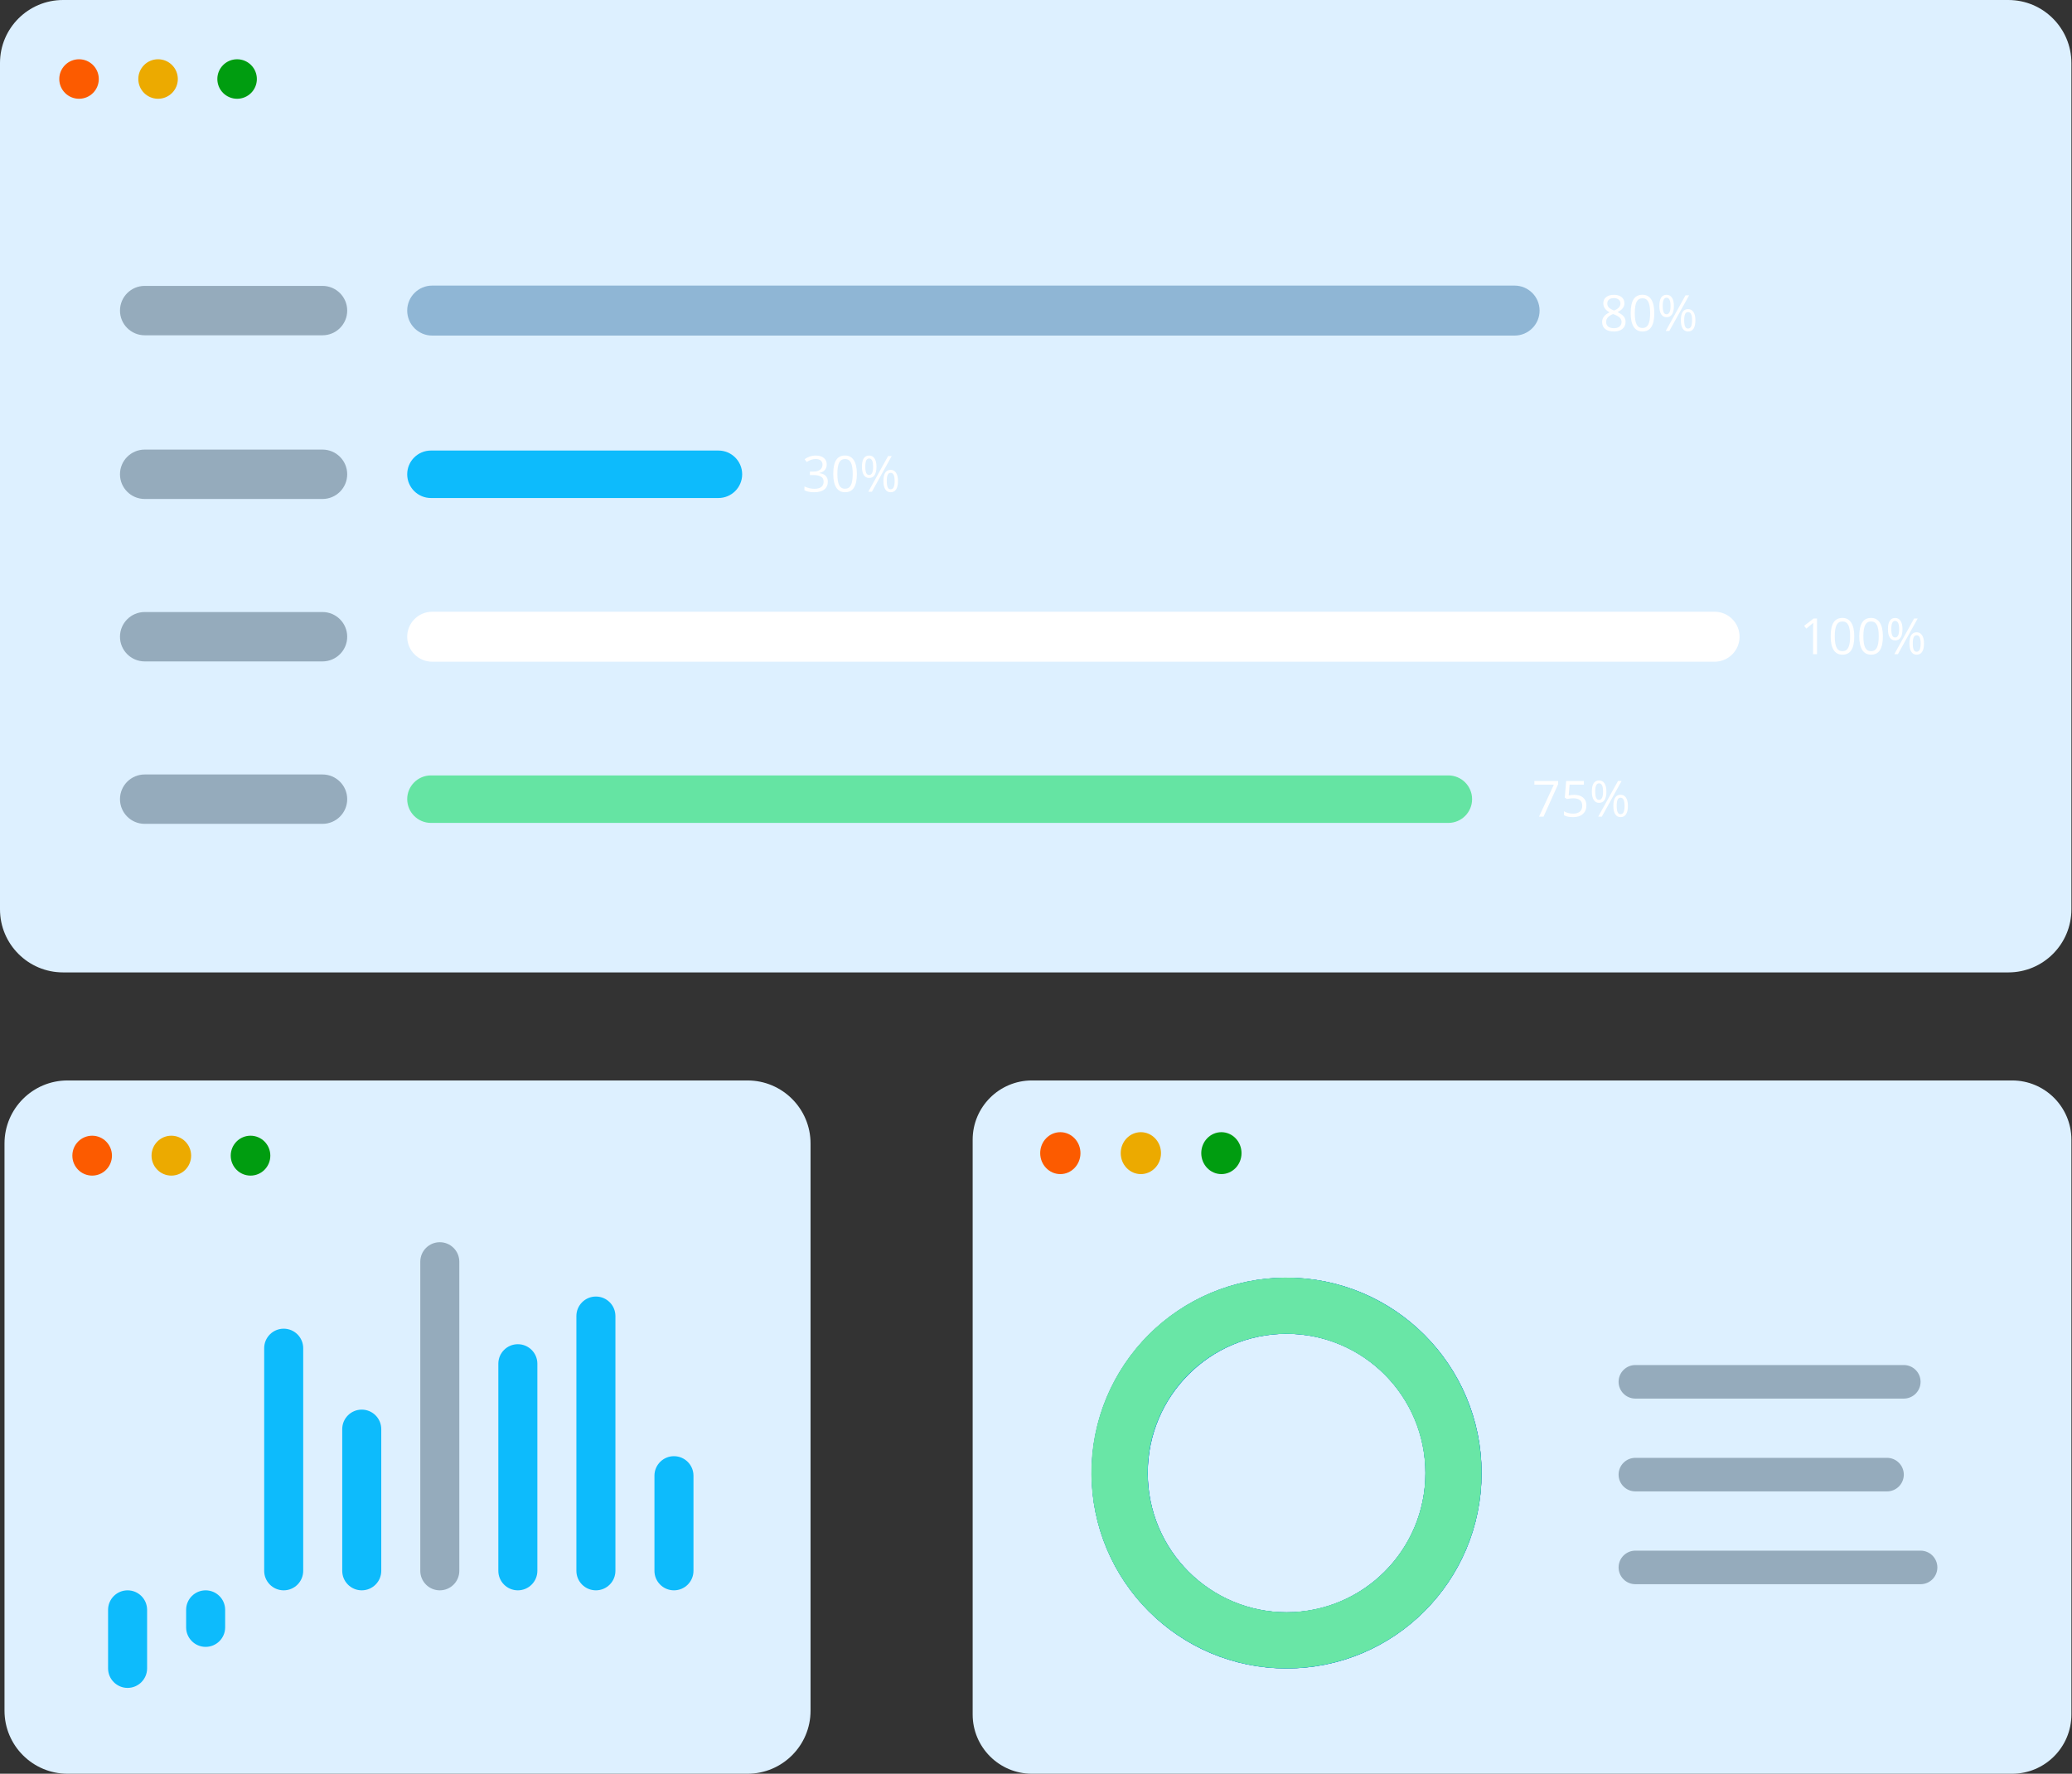 <?xml version="1.0" encoding="UTF-8" standalone="no"?>
<!DOCTYPE svg PUBLIC "-//W3C//DTD SVG 1.1//EN" "http://www.w3.org/Graphics/SVG/1.1/DTD/svg11.dtd">
<svg width="100%" height="100%" viewBox="0 0 494 423" version="1.1" xmlns="http://www.w3.org/2000/svg" xmlns:xlink="http://www.w3.org/1999/xlink" xml:space="preserve" xmlns:serif="http://www.serif.com/" style="fill-rule:evenodd;clip-rule:evenodd;">
    <rect x="0" y="0" width="494" height="423" fill="#333333" stroke="none"/>
    <g transform="matrix(1,0,0,1,-0.142,0)">
        <g>
            <g>
                <path d="M494,271.797C494,263.997 487.668,257.665 479.868,257.665L246.173,257.665C238.373,257.665 232.041,263.997 232.041,271.797L232.041,408.868C232.041,416.668 238.373,423 246.173,423L479.868,423C487.668,423 494,416.668 494,408.868L494,271.797Z" style="fill:rgb(221,240,255);"/>
                <g transform="matrix(-3.82857e-16,1,-1,-3.82857e-16,783.574,-132.508)">
                    <path d="M466.041,329.533C466.041,327.325 464.249,325.533 462.041,325.533L462.041,325.533C459.833,325.533 458.041,327.325 458.041,329.533L458.041,393.533C458.041,395.741 459.833,397.533 462.041,397.533L462.041,397.533C464.249,397.533 466.041,395.741 466.041,393.533L466.041,329.533Z" style="fill:rgb(149,171,188);"/>
                </g>
                <g transform="matrix(-3.82857e-16,1,-1,-3.82857e-16,801.706,-106.376)">
                    <path d="M462.041,351.665C462.041,349.457 460.249,347.665 458.041,347.665L458.041,347.665C455.833,347.665 454.041,349.457 454.041,351.665L454.041,411.665C454.041,413.873 455.833,415.665 458.041,415.665L458.041,415.665C460.249,415.665 462.041,413.873 462.041,411.665L462.041,351.665Z" style="fill:rgb(149,171,188);"/>
                </g>
                <g transform="matrix(-3.82857e-16,1,-1,-3.82857e-16,831.838,-92.244)">
                    <path d="M470.041,373.797C470.041,371.589 468.249,369.797 466.041,369.797L466.041,369.797C463.833,369.797 462.041,371.589 462.041,373.797L462.041,441.797C462.041,444.005 463.833,445.797 466.041,445.797L466.041,445.797C468.249,445.797 470.041,444.005 470.041,441.797L470.041,373.797Z" style="fill:rgb(149,171,188);"/>
                </g>
                <g>
                    <path d="M346.687,351.295C346.687,373.346 328.854,391.197 306.888,391.197C284.922,391.197 267.09,373.346 267.09,351.295C267.09,329.243 284.922,311.393 306.888,311.393C328.854,311.393 346.687,329.243 346.687,351.295Z" style="fill:none;fill-rule:nonzero;stroke:rgb(10,38,64);stroke-width:13.39px;"/>
                    <g>
                        <path d="M346.687,351.294C346.687,373.345 328.855,391.196 306.889,391.196C284.923,391.196 267.091,373.345 267.091,351.294C267.091,329.243 284.923,311.392 306.889,311.392C328.855,311.392 346.687,329.243 346.687,351.294Z" style="fill:none;fill-rule:nonzero;stroke:rgb(13,187,252);stroke-width:13.39px;"/>
                    </g>
                    <g>
                        <path d="M286.489,385.535C267.597,374.249 261.396,349.763 272.643,330.842C283.889,311.92 308.321,305.732 327.214,317.018C346.106,328.303 352.306,352.79 341.06,371.711C329.814,390.632 305.381,396.82 286.489,385.535Z" style="fill:none;fill-rule:nonzero;stroke:rgb(105,230,166);stroke-width:13.39px;"/>
                    </g>
                </g>
            </g>
            <ellipse cx="252.942" cy="275" rx="4.8" ry="5" style="fill:rgb(252,91,0);"/>
            <ellipse cx="272.142" cy="275" rx="4.8" ry="5" style="fill:rgb(236,170,0);"/>
            <ellipse cx="291.342" cy="275" rx="4.8" ry="5" style="fill:rgb(0,157,16);"/>
            <g>
                <g>
                    <path d="M494,15.03C494,6.735 487.265,0 478.97,0L15.173,0C6.877,0 0.142,6.735 0.142,15.03L0.142,216.868C0.142,225.163 6.877,231.898 15.173,231.898L478.97,231.898C487.265,231.898 494,225.163 494,216.868L494,15.03Z" style="fill:rgb(221,240,255);"/>
                    <g transform="matrix(-3.82857e-16,1,-1,-3.82857e-16,151.103,-14.742)">
                        <path d="M94.699,74.069C94.699,70.819 92.061,68.18 88.811,68.18C85.561,68.18 82.922,70.819 82.922,74.069L82.922,116.466C82.922,119.716 85.561,122.354 88.811,122.354C92.061,122.354 94.699,119.716 94.699,116.466L94.699,74.069Z" style="fill:rgb(149,171,188);"/>
                    </g>
                    <g transform="matrix(-3.82857e-16,1,-1,-3.82857e-16,435.316,-299.098)">
                        <path d="M379.127,74.069C379.127,70.78 376.456,68.109 373.167,68.109C369.878,68.109 367.207,70.78 367.207,74.069L367.207,332.13C367.207,335.42 369.878,338.09 373.167,338.09C376.456,338.09 379.127,335.42 379.127,332.13L379.127,74.069Z" style="fill:rgb(143,182,213);"/>
                    </g>
                    <path d="M384.909,70.306C385.685,70.306 386.3,70.486 386.754,70.847C387.208,71.208 387.435,71.707 387.435,72.343C387.435,72.762 387.305,73.144 387.045,73.49C386.785,73.835 386.37,74.149 385.8,74.433C386.49,74.762 386.981,75.11 387.272,75.474C387.563,75.835 387.709,76.254 387.709,76.731C387.709,77.438 387.462,78.002 386.97,78.425C386.477,78.844 385.802,79.054 384.944,79.054C384.036,79.054 383.338,78.856 382.849,78.46C382.36,78.06 382.116,77.496 382.116,76.766C382.116,75.792 382.709,75.034 383.897,74.491C383.361,74.188 382.977,73.862 382.744,73.513C382.511,73.16 382.395,72.766 382.395,72.331C382.395,71.714 382.622,71.224 383.076,70.859C383.534,70.49 384.145,70.306 384.909,70.306ZM383.07,76.79C383.07,77.255 383.231,77.618 383.553,77.878C383.879,78.138 384.335,78.268 384.921,78.268C385.499,78.268 385.949,78.132 386.271,77.861C386.593,77.589 386.754,77.216 386.754,76.743C386.754,76.367 386.603,76.033 386.3,75.742C385.998,75.447 385.47,75.162 384.717,74.886C384.139,75.135 383.72,75.41 383.46,75.713C383.2,76.012 383.07,76.371 383.07,76.79ZM384.898,71.092C384.413,71.092 384.032,71.208 383.757,71.441C383.481,71.674 383.344,71.984 383.344,72.372C383.344,72.729 383.458,73.036 383.687,73.292C383.916,73.548 384.339,73.804 384.956,74.06C385.511,73.827 385.903,73.577 386.132,73.309C386.364,73.041 386.481,72.729 386.481,72.372C386.481,71.98 386.339,71.67 386.056,71.441C385.776,71.208 385.39,71.092 384.898,71.092ZM394.553,74.671C394.553,76.142 394.32,77.24 393.855,77.965C393.393,78.691 392.685,79.054 391.731,79.054C390.815,79.054 390.118,78.683 389.641,77.942C389.164,77.197 388.925,76.107 388.925,74.671C388.925,73.189 389.156,72.089 389.618,71.371C390.08,70.653 390.784,70.294 391.731,70.294C392.654,70.294 393.354,70.669 393.832,71.418C394.313,72.167 394.553,73.251 394.553,74.671ZM389.903,74.671C389.903,75.909 390.048,76.811 390.339,77.378C390.631,77.94 391.094,78.221 391.731,78.221C392.375,78.221 392.84,77.936 393.127,77.366C393.418,76.792 393.564,75.893 393.564,74.671C393.564,73.449 393.418,72.555 393.127,71.988C392.84,71.418 392.375,71.132 391.731,71.132C391.094,71.132 390.631,71.414 390.339,71.976C390.048,72.535 389.903,73.433 389.903,74.671ZM396.561,72.966C396.561,73.625 396.633,74.12 396.777,74.45C396.92,74.78 397.153,74.945 397.475,74.945C398.111,74.945 398.43,74.285 398.43,72.966C398.43,71.654 398.111,70.999 397.475,70.999C397.153,70.999 396.92,71.162 396.777,71.488C396.633,71.813 396.561,72.306 396.561,72.966ZM399.227,72.966C399.227,73.85 399.077,74.52 398.779,74.974C398.484,75.424 398.049,75.649 397.475,75.649C396.932,75.649 396.509,75.418 396.206,74.956C395.907,74.495 395.758,73.831 395.758,72.966C395.758,72.085 395.902,71.422 396.189,70.975C396.48,70.529 396.909,70.306 397.475,70.306C398.038,70.306 398.47,70.537 398.773,70.999C399.076,71.46 399.227,72.116 399.227,72.966ZM401.683,76.376C401.683,77.04 401.755,77.537 401.898,77.866C402.042,78.192 402.277,78.355 402.603,78.355C402.928,78.355 403.169,78.194 403.324,77.872C403.479,77.546 403.557,77.048 403.557,76.376C403.557,75.713 403.479,75.222 403.324,74.904C403.169,74.582 402.928,74.421 402.603,74.421C402.277,74.421 402.042,74.582 401.898,74.904C401.755,75.222 401.683,75.713 401.683,76.376ZM404.354,76.376C404.354,77.257 404.205,77.925 403.906,78.379C403.611,78.829 403.177,79.054 402.603,79.054C402.052,79.054 401.627,78.823 401.328,78.361C401.033,77.899 400.886,77.238 400.886,76.376C400.886,75.496 401.029,74.832 401.316,74.386C401.607,73.94 402.036,73.717 402.603,73.717C403.154,73.717 403.582,73.946 403.889,74.403C404.199,74.857 404.354,75.515 404.354,76.376ZM402.853,70.428L398.133,78.937L397.277,78.937L401.997,70.428L402.853,70.428Z" style="fill:white;fill-rule:nonzero;"/>
                    <g transform="matrix(-3.82857e-16,1,-1,-3.82857e-16,190.14,24.296)">
                        <path d="M94.699,113.106C94.699,109.857 92.061,107.218 88.811,107.218C85.561,107.218 82.922,109.857 82.922,113.106L82.922,155.503C82.922,158.753 85.561,161.392 88.811,161.392C92.061,161.392 94.699,158.753 94.699,155.503L94.699,113.106Z" style="fill:rgb(149,171,188);"/>
                    </g>
                    <g transform="matrix(-3.82857e-16,1,-1,-3.82857e-16,284.532,-69.644)">
                        <path d="M188.412,113.106C188.412,109.981 185.875,107.444 182.75,107.444C179.625,107.444 177.088,109.981 177.088,113.106L177.088,181.644C177.088,184.769 179.625,187.306 182.75,187.306C185.875,187.306 188.412,184.769 188.412,181.644L188.412,113.106Z" style="fill:rgb(13,187,252);"/>
                    </g>
                    <path d="M197.246,110.765C197.246,111.308 197.093,111.753 196.787,112.098C196.484,112.443 196.053,112.674 195.495,112.791L195.495,112.837C196.177,112.923 196.684,113.14 197.014,113.489C197.343,113.838 197.508,114.296 197.508,114.863C197.508,115.674 197.227,116.298 196.664,116.737C196.102,117.171 195.303,117.389 194.267,117.389C193.816,117.389 193.403,117.354 193.027,117.284C192.654,117.218 192.292,117.1 191.938,116.929L191.938,116.009C192.307,116.192 192.699,116.331 193.114,116.428C193.533,116.521 193.929,116.568 194.301,116.568C195.772,116.568 196.507,115.992 196.507,114.839C196.507,113.807 195.696,113.291 194.074,113.291L193.236,113.291L193.236,112.459L194.086,112.459C194.75,112.459 195.275,112.313 195.663,112.022C196.051,111.728 196.245,111.32 196.245,110.8C196.245,110.385 196.102,110.059 195.815,109.822C195.531,109.586 195.145,109.467 194.656,109.467C194.284,109.467 193.933,109.518 193.603,109.619C193.273,109.72 192.897,109.906 192.474,110.177L191.985,109.526C192.334,109.25 192.736,109.035 193.19,108.88C193.648,108.72 194.129,108.641 194.633,108.641C195.46,108.641 196.102,108.831 196.56,109.211C197.018,109.588 197.246,110.106 197.246,110.765ZM204.434,113.006C204.434,114.477 204.202,115.575 203.736,116.3C203.274,117.026 202.566,117.389 201.612,117.389C200.696,117.389 199.999,117.018 199.522,116.277C199.045,115.532 198.806,114.442 198.806,113.006C198.806,111.524 199.037,110.424 199.499,109.706C199.961,108.988 200.665,108.629 201.612,108.629C202.535,108.629 203.235,109.004 203.713,109.753C204.194,110.501 204.434,111.586 204.434,113.006ZM199.784,113.006C199.784,114.244 199.93,115.146 200.221,115.712C200.512,116.275 200.975,116.556 201.612,116.556C202.256,116.556 202.721,116.271 203.008,115.701C203.299,115.127 203.445,114.228 203.445,113.006C203.445,111.784 203.299,110.889 203.008,110.323C202.721,109.753 202.256,109.467 201.612,109.467C200.975,109.467 200.512,109.749 200.221,110.311C199.93,110.87 199.784,111.768 199.784,113.006ZM206.442,111.301C206.442,111.96 206.514,112.455 206.658,112.785C206.801,113.115 207.034,113.28 207.356,113.28C207.992,113.28 208.311,112.62 208.311,111.301C208.311,109.989 207.992,109.334 207.356,109.334C207.034,109.334 206.801,109.496 206.658,109.822C206.514,110.148 206.442,110.641 206.442,111.301ZM209.108,111.301C209.108,112.185 208.959,112.855 208.66,113.309C208.365,113.759 207.93,113.984 207.356,113.984C206.813,113.984 206.39,113.753 206.087,113.291C205.788,112.829 205.639,112.166 205.639,111.301C205.639,110.42 205.783,109.756 206.07,109.31C206.361,108.864 206.79,108.641 207.356,108.641C207.919,108.641 208.351,108.872 208.654,109.334C208.957,109.795 209.108,110.451 209.108,111.301ZM211.564,114.711C211.564,115.375 211.636,115.871 211.779,116.201C211.923,116.527 212.158,116.69 212.484,116.69C212.81,116.69 213.05,116.529 213.205,116.207C213.361,115.881 213.438,115.383 213.438,114.711C213.438,114.048 213.361,113.557 213.205,113.239C213.05,112.917 212.81,112.756 212.484,112.756C212.158,112.756 211.923,112.917 211.779,113.239C211.636,113.557 211.564,114.048 211.564,114.711ZM214.235,114.711C214.235,115.592 214.086,116.26 213.787,116.713C213.492,117.164 213.058,117.389 212.484,117.389C211.933,117.389 211.508,117.158 211.209,116.696C210.914,116.234 210.767,115.573 210.767,114.711C210.767,113.831 210.91,113.167 211.197,112.721C211.488,112.275 211.917,112.052 212.484,112.052C213.035,112.052 213.463,112.28 213.77,112.738C214.08,113.192 214.235,113.85 214.235,114.711ZM212.734,108.763L208.014,117.272L207.158,117.272L211.878,108.763L212.734,108.763Z" style="fill:white;fill-rule:nonzero;"/>
                    <g transform="matrix(-3.82857e-16,1,-1,-3.82857e-16,228.879,63.035)">
                        <path d="M94.699,151.845C94.699,148.596 92.061,145.957 88.811,145.957C85.561,145.957 82.922,148.596 82.922,151.845L82.922,194.242C82.922,197.492 85.561,200.131 88.811,200.131C92.061,200.131 94.699,197.492 94.699,194.242L94.699,151.845Z" style="fill:rgb(149,171,188);"/>
                    </g>
                    <g transform="matrix(-3.82857e-16,1,-1,-3.82857e-16,560.77,-269)">
                        <path d="M426.805,151.845C426.805,148.556 424.134,145.885 420.845,145.885C417.556,145.885 414.885,148.556 414.885,151.845L414.885,457.585C414.885,460.874 417.556,463.545 420.845,463.545C424.134,463.545 426.805,460.874 426.805,457.585L426.805,151.845Z" style="fill:white;"/>
                    </g>
                    <path d="M433.35,156.011L432.408,156.011L432.408,149.947C432.408,149.442 432.423,148.965 432.454,148.515C432.373,148.596 432.282,148.682 432.181,148.771C432.08,148.86 431.618,149.239 430.795,149.906L430.283,149.242L432.536,147.502L433.35,147.502L433.35,156.011ZM442.232,151.745C442.232,153.216 441.999,154.314 441.534,155.039C441.072,155.765 440.364,156.128 439.409,156.128C438.494,156.128 437.797,155.757 437.32,155.016C436.843,154.271 436.604,153.181 436.604,151.745C436.604,150.263 436.835,149.163 437.297,148.445C437.758,147.727 438.463,147.368 439.409,147.368C440.333,147.368 441.033,147.743 441.51,148.492C441.991,149.24 442.232,150.325 442.232,151.745ZM437.582,151.745C437.582,152.983 437.727,153.885 438.018,154.451C438.309,155.014 438.773,155.295 439.409,155.295C440.053,155.295 440.519,155.01 440.806,154.44C441.097,153.866 441.243,152.967 441.243,151.745C441.243,150.523 441.097,149.628 440.806,149.062C440.519,148.492 440.053,148.206 439.409,148.206C438.773,148.206 438.309,148.488 438.018,149.05C437.727,149.609 437.582,150.507 437.582,151.745ZM449.053,151.745C449.053,153.216 448.82,154.314 448.355,155.039C447.893,155.765 447.185,156.128 446.231,156.128C445.315,156.128 444.618,155.757 444.141,155.016C443.664,154.271 443.425,153.181 443.425,151.745C443.425,150.263 443.656,149.163 444.118,148.445C444.58,147.727 445.284,147.368 446.231,147.368C447.154,147.368 447.854,147.743 448.332,148.492C448.813,149.24 449.053,150.325 449.053,151.745ZM444.403,151.745C444.403,152.983 444.548,153.885 444.839,154.451C445.13,155.014 445.594,155.295 446.231,155.295C446.875,155.295 447.34,155.01 447.627,154.44C447.918,153.866 448.064,152.967 448.064,151.745C448.064,150.523 447.918,149.628 447.627,149.062C447.34,148.492 446.875,148.206 446.231,148.206C445.594,148.206 445.13,148.488 444.839,149.05C444.548,149.609 444.403,150.507 444.403,151.745ZM451.061,150.04C451.061,150.699 451.133,151.194 451.277,151.524C451.42,151.854 451.653,152.019 451.975,152.019C452.611,152.019 452.93,151.359 452.93,150.04C452.93,148.728 452.611,148.073 451.975,148.073C451.653,148.073 451.42,148.236 451.277,148.561C451.133,148.887 451.061,149.38 451.061,150.04ZM453.727,150.04C453.727,150.924 453.577,151.594 453.279,152.048C452.984,152.498 452.549,152.723 451.975,152.723C451.432,152.723 451.009,152.492 450.706,152.03C450.407,151.569 450.258,150.905 450.258,150.04C450.258,149.159 450.402,148.495 450.689,148.049C450.98,147.603 451.409,147.38 451.975,147.38C452.538,147.38 452.97,147.611 453.273,148.073C453.576,148.534 453.727,149.19 453.727,150.04ZM456.183,153.45C456.183,154.114 456.255,154.611 456.398,154.94C456.542,155.266 456.777,155.429 457.103,155.429C457.428,155.429 457.669,155.268 457.824,154.946C457.979,154.62 458.057,154.122 458.057,153.45C458.057,152.787 457.979,152.296 457.824,151.978C457.669,151.656 457.428,151.495 457.103,151.495C456.777,151.495 456.542,151.656 456.398,151.978C456.255,152.296 456.183,152.787 456.183,153.45ZM458.854,153.45C458.854,154.331 458.705,154.999 458.406,155.452C458.111,155.903 457.677,156.128 457.103,156.128C456.552,156.128 456.127,155.897 455.828,155.435C455.533,154.973 455.386,154.312 455.386,153.45C455.386,152.57 455.529,151.906 455.816,151.46C456.107,151.014 456.536,150.791 457.103,150.791C457.654,150.791 458.082,151.019 458.389,151.477C458.699,151.931 458.854,152.589 458.854,153.45ZM457.353,147.502L452.633,156.011L451.777,156.011L456.497,147.502L457.353,147.502Z" style="fill:white;fill-rule:nonzero;"/>
                    <g transform="matrix(-3.82857e-16,1,-1,-3.82857e-16,267.617,101.773)">
                        <path d="M94.699,190.583C94.699,187.334 92.061,184.695 88.811,184.695C85.561,184.695 82.922,187.334 82.922,190.583L82.922,232.98C82.922,236.23 85.561,238.869 88.811,238.869C92.061,238.869 94.699,236.23 94.699,232.98L94.699,190.583Z" style="fill:rgb(149,171,188);"/>
                    </g>
                    <g transform="matrix(-3.82857e-16,1,-1,-3.82857e-16,536.037,-166.193)">
                        <path d="M362.439,190.584C362.439,187.459 359.902,184.922 356.777,184.922C353.652,184.922 351.115,187.459 351.115,190.584L351.115,433.149C351.115,436.274 353.652,438.811 356.777,438.811C359.902,438.811 362.439,436.274 362.439,433.149L362.439,190.584Z" style="fill:rgb(101,228,163);"/>
                    </g>
                    <path d="M367.077,194.75L370.604,187.132L365.966,187.132L365.966,186.241L371.629,186.241L371.629,187.015L368.148,194.75L367.077,194.75ZM375.482,189.553C376.378,189.553 377.082,189.776 377.594,190.222C378.111,190.664 378.369,191.272 378.369,192.044C378.369,192.925 378.087,193.615 377.525,194.116C376.966,194.616 376.194,194.867 375.208,194.867C374.25,194.867 373.518,194.713 373.014,194.407L373.014,193.476C373.286,193.65 373.623,193.788 374.027,193.889C374.43,193.986 374.828,194.034 375.22,194.034C375.903,194.034 376.432,193.873 376.809,193.551C377.189,193.229 377.379,192.764 377.379,192.154C377.379,190.967 376.652,190.373 375.197,190.373C374.828,190.373 374.335,190.43 373.718,190.542L373.218,190.222L373.538,186.241L377.769,186.241L377.769,187.132L374.364,187.132L374.149,189.687C374.595,189.597 375.039,189.553 375.482,189.553ZM380.47,188.779C380.47,189.438 380.541,189.933 380.685,190.263C380.829,190.593 381.061,190.757 381.383,190.757C382.02,190.757 382.338,190.098 382.338,188.779C382.338,187.467 382.02,186.811 381.383,186.811C381.061,186.811 380.829,186.974 380.685,187.3C380.541,187.626 380.47,188.119 380.47,188.779ZM383.135,188.779C383.135,189.663 382.986,190.333 382.687,190.787C382.392,191.237 381.958,191.462 381.383,191.462C380.84,191.462 380.417,191.231 380.115,190.769C379.816,190.307 379.666,189.644 379.666,188.779C379.666,187.898 379.81,187.234 380.097,186.788C380.388,186.342 380.817,186.119 381.383,186.119C381.946,186.119 382.379,186.35 382.681,186.811C382.984,187.273 383.135,187.929 383.135,188.779ZM385.591,192.189C385.591,192.853 385.663,193.349 385.807,193.679C385.95,194.005 386.185,194.168 386.511,194.168C386.837,194.168 387.077,194.007 387.233,193.685C387.388,193.359 387.465,192.861 387.465,192.189C387.465,191.526 387.388,191.035 387.233,190.717C387.077,190.395 386.837,190.234 386.511,190.234C386.185,190.234 385.95,190.395 385.807,190.717C385.663,191.035 385.591,191.526 385.591,192.189ZM388.263,192.189C388.263,193.07 388.113,193.737 387.815,194.191C387.52,194.641 387.085,194.867 386.511,194.867C385.96,194.867 385.535,194.636 385.236,194.174C384.941,193.712 384.794,193.051 384.794,192.189C384.794,191.308 384.938,190.645 385.225,190.199C385.516,189.753 385.944,189.529 386.511,189.529C387.062,189.529 387.491,189.758 387.797,190.216C388.108,190.67 388.263,191.328 388.263,192.189ZM386.761,186.241L382.041,194.75L381.186,194.75L385.906,186.241L386.761,186.241Z" style="fill:white;fill-rule:nonzero;"/>
                    <circle cx="18.985" cy="18.843" r="4.711" style="fill:rgb(252,91,0);"/>
                    <circle cx="37.828" cy="18.843" r="4.711" style="fill:rgb(236,170,0);"/>
                    <circle cx="56.671" cy="18.843" r="4.711" style="fill:rgb(0,157,16);"/>
                </g>
            </g>
            <g>
                <path d="M193.391,272.696C193.391,264.4 186.656,257.665 178.36,257.665L16.246,257.665C7.951,257.665 1.216,264.4 1.216,272.696L1.216,407.969C1.216,416.265 7.951,423 16.246,423L178.36,423C186.656,423 193.391,416.265 193.391,407.969L193.391,272.696Z" style="fill:rgb(221,240,255);"/>
            </g>
            <ellipse cx="22.113" cy="275.6" rx="4.72" ry="4.758" style="fill:rgb(252,91,0);"/>
            <ellipse cx="40.993" cy="275.6" rx="4.72" ry="4.758" style="fill:rgb(236,170,0);"/>
            <ellipse cx="59.873" cy="275.6" rx="4.72" ry="4.758" style="fill:rgb(0,157,16);"/>
            <g transform="matrix(1,0,0,-1,25.909,402.528)">
                <path d="M9.305,4.652C9.305,2.085 7.22,0 4.652,0L4.652,0C2.085,0 0,2.085 0,4.652L0,18.615C0,21.182 2.085,23.267 4.652,23.267L4.652,23.267C7.22,23.267 9.305,21.182 9.305,18.615L9.305,4.652Z" style="fill:rgb(13,187,252);"/>
            </g>
            <g transform="matrix(1,0,0,-1,44.518,392.745)">
                <path d="M9.305,4.652C9.305,2.085 7.22,0 4.652,0L4.652,0C2.085,0 0,2.085 0,4.652L0,8.832C0,11.399 2.085,13.484 4.652,13.484L4.652,13.484C7.22,13.484 9.305,11.399 9.305,8.832L9.305,4.652Z" style="fill:rgb(13,187,252);"/>
            </g>
            <path d="M72.431,321.516C72.431,318.949 70.347,316.864 67.779,316.864L67.779,316.864C65.211,316.864 63.127,318.949 63.127,321.516L63.127,374.609C63.127,377.177 65.211,379.261 67.779,379.261L67.779,379.261C70.347,379.261 72.431,377.177 72.431,374.609L72.431,321.516Z" style="fill:rgb(13,187,252);"/>
            <path d="M91.041,340.817C91.041,338.25 88.956,336.165 86.388,336.165C83.821,336.165 81.736,338.25 81.736,340.817L81.736,374.609C81.736,377.177 83.821,379.261 86.388,379.261C88.956,379.261 91.041,377.177 91.041,374.609L91.041,340.817Z" style="fill:rgb(13,187,252);"/>
            <path d="M109.65,300.893C109.65,298.326 107.565,296.241 104.997,296.241C102.43,296.241 100.345,298.326 100.345,300.893L100.345,374.609C100.345,377.176 102.43,379.261 104.997,379.261C107.565,379.261 109.65,377.176 109.65,374.609L109.65,300.893Z" style="fill:rgb(149,171,188);"/>
            <path d="M128.259,325.217C128.259,322.65 126.174,320.565 123.606,320.565C121.039,320.565 118.954,322.65 118.954,325.217L118.954,374.608C118.954,377.176 121.039,379.261 123.606,379.261C126.174,379.261 128.259,377.176 128.259,374.608L128.259,325.217Z" style="fill:rgb(13,187,252);"/>
            <path d="M146.868,313.848C146.868,311.281 144.783,309.196 142.215,309.196C139.648,309.196 137.563,311.281 137.563,313.848L137.563,374.608C137.563,377.176 139.648,379.261 142.215,379.261C144.783,379.261 146.868,377.176 146.868,374.608L146.868,313.848Z" style="fill:rgb(13,187,252);"/>
            <path d="M165.478,351.921C165.478,349.354 163.393,347.269 160.825,347.269C158.258,347.269 156.173,349.354 156.173,351.921L156.173,374.609C156.173,377.176 158.258,379.261 160.825,379.261C163.393,379.261 165.478,377.176 165.478,374.609L165.478,351.921Z" style="fill:rgb(13,187,252);"/>
        </g>
    </g>
</svg>
